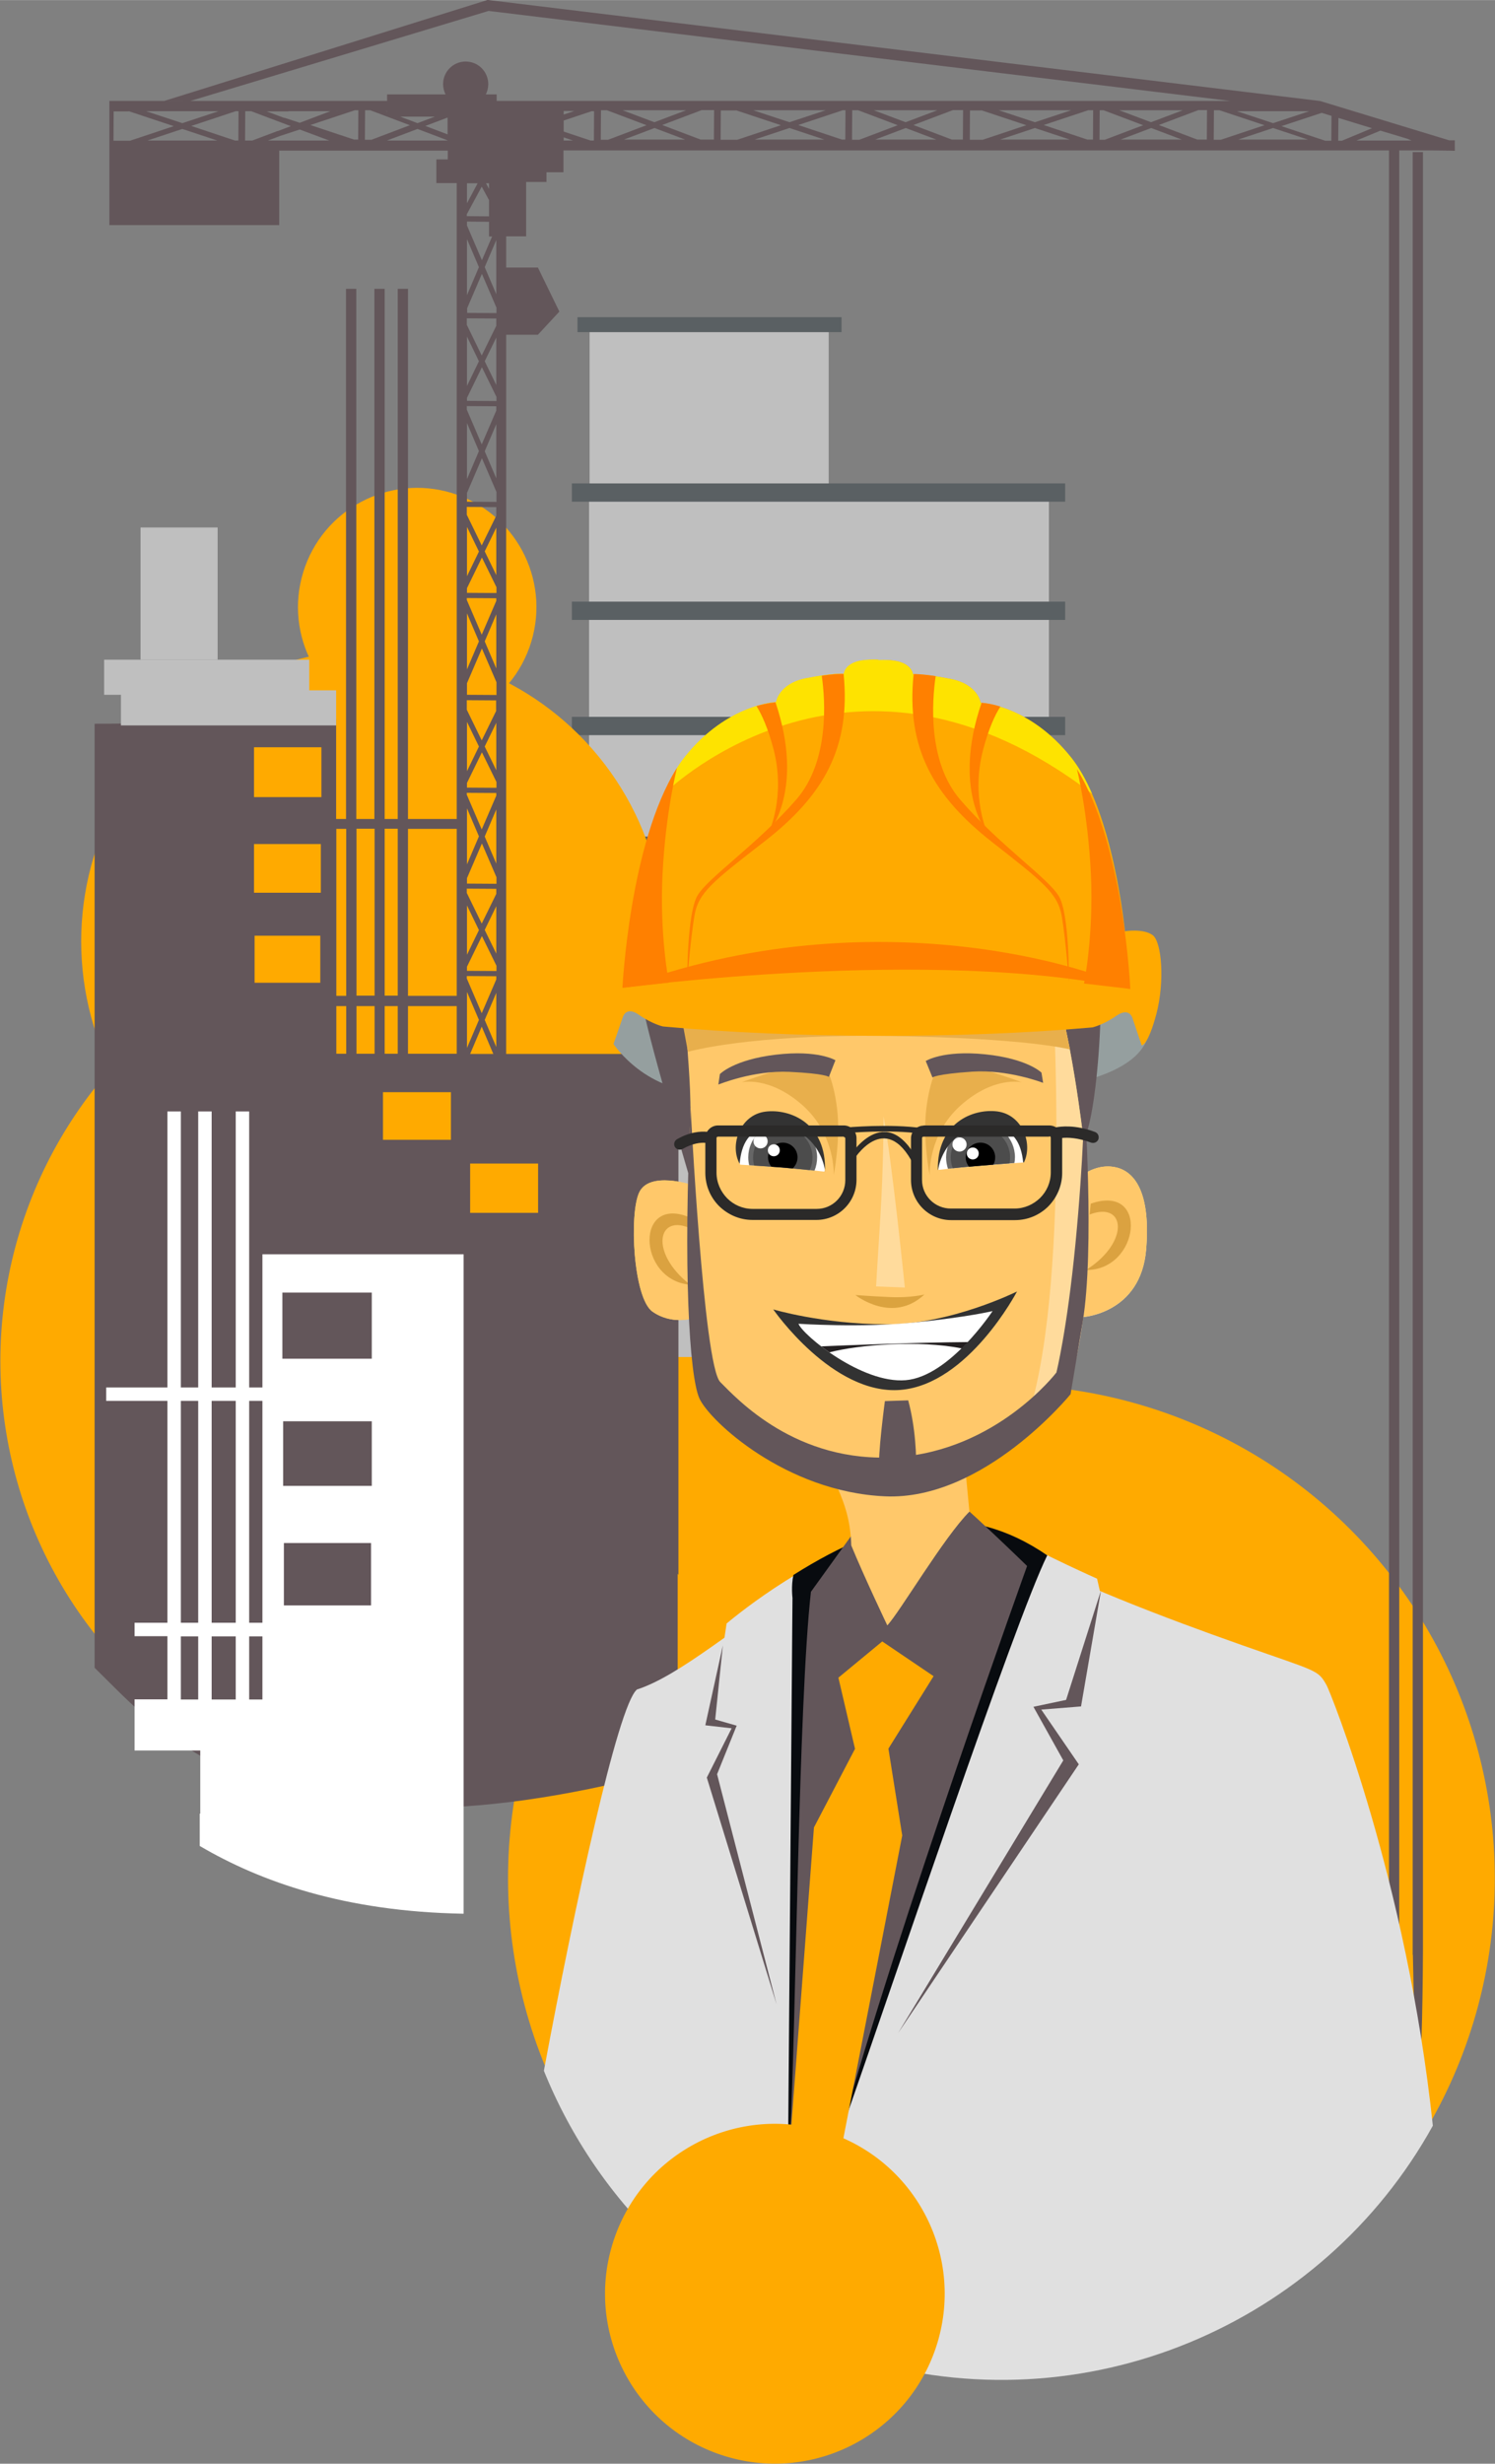 <?xml version="1.0" encoding="UTF-8"?>
<!DOCTYPE svg PUBLIC "-//W3C//DTD SVG 1.1//EN" "http://www.w3.org/Graphics/SVG/1.1/DTD/svg11.dtd">
<!-- Creator: CorelDRAW 2020 (64-Bit) -->
<svg xmlns="http://www.w3.org/2000/svg" xml:space="preserve" width="52.058mm" height="85.743mm" version="1.1" style="shape-rendering:geometricPrecision; text-rendering:geometricPrecision; image-rendering:optimizeQuality; fill-rule:evenodd; clip-rule:evenodd"
viewBox="0 0 80.1 131.92"
 xmlns:xlink="http://www.w3.org/1999/xlink"
 xmlns:xodm="http://www.corel.com/coreldraw/odm/2003">
 <rect x="0" y="0" width="80.1" height="131.92" fill="#808080" stroke="none"/>
 <defs>
  <style type="text/css">
   <![CDATA[
    .fil15 {fill:none}
    .fil8 {fill:#323232}
    .fil19 {fill:black}
    .fil5 {fill:#080B0F}
    .fil12 {fill:#231F20}
    .fil20 {fill:#333333}
    .fil18 {fill:#4C4C4C}
    .fil2 {fill:#5A6063}
    .fil3 {fill:#63565A}
    .fil17 {fill:#666666}
    .fil7 {fill:#959F9F}
    .fil1 {fill:#BFBFBF}
    .fil10 {fill:#DBA240}
    .fil13 {fill:#DBA33F}
    .fil4 {fill:#E0E0E0}
    .fil14 {fill:#E8AF4C}
    .fil21 {fill:#FEE300}
    .fil22 {fill:#FF8000}
    .fil0 {fill:#FFAA00}
    .fil6 {fill:#FFC86A}
    .fil9 {fill:#FFDB9C}
    .fil16 {fill:white}
    .fil11 {fill:white}
    .fil23 {fill:#2B2A29;fill-rule:nonzero}
   ]]>
  </style>
 </defs>
 <g id="Layer_x0020_1">
  <g id="_2532462811360">
   <circle id="_158221824" class="fil0" transform="matrix(-0.266 -0.081 -0.081 0.266 22.353 32.506)" r="22.97"/>
   <circle id="_102312040" class="fil0" transform="matrix(-0.985 -0.3 -0.3 0.985 23.672 72.873)" r="22.97"/>
   <circle id="_161466264" class="fil0" transform="matrix(-1.101 -0.335 -0.335 1.101 53.655 100.583)" r="22.97"/>
   <circle id="_161466264_0" class="fil0" transform="matrix(-0.671 -0.204 -0.204 0.671 44.359 87.809)" r="22.97"/>
   <g>
    <rect class="fil1" x="31.56" y="26.58" width="24.64" height="46.08"/>
    <path class="fil2" d="M30.64 25.88l26.43 0 0 0.98 -26.43 0 0 -0.98zm0 25.08l26.43 0 0 0.98 -26.43 0 0 -0.98zm0 -6.17l26.43 0 0 0.98 -26.43 0 0 -0.98zm0 -6.41l26.43 0 0 0.98 -26.43 0 0 -0.98zm0 -6.17l26.43 0 0 0.98 -26.43 0 0 -0.98z"/>
    <rect class="fil1" x="31.59" y="17.78" width="12.81" height="8.1"/>
    <rect class="fil2" x="30.94" y="16.98" width="14.15" height="0.8"/>
   </g>
   <circle id="_158221752" class="fil0" transform="matrix(-0.651 -0.198 -0.198 0.651 19.98 50.406)" r="22.97"/>
   <path class="fil3" d="M8.83 5.4c0.13,-0.01 1,0 1.37,0l15.98 -4.82 39.74 4.82 -39.31 0 0 -0.35 -0.58 0c0.08,-0.16 0.13,-0.35 0.13,-0.55 0,-0.67 -0.54,-1.21 -1.21,-1.21 -0.67,0 -1.21,0.54 -1.21,1.21 0,0.2 0.05,0.38 0.13,0.55l-3.13 0 0 0.35 -2.68 0 -2.24 0 -9.96 0 0 2.66 0 3.99 9.1 0 0 -3.99 3.1 0 5.93 0 0 0.47 -0.61 0 0 1.27 1.09 0 0 34.05 -2.61 0 0 -28.39 -0.55 0 0 28.39 -0.7 0 0 -28.39 -0.55 0 0 28.39 -0.97 0 0 -28.39 -0.55 0 0 28.39 -0.53 0 0 -5.37c-4.57,0 -8.71,0.27 -12.94,0.27l0 50.55c3.55,3.45 9.74,11.3 31.24,5.34l0 -10.37 0.04 0.05 0 -27.89 -9.23 0 0 -38.51 1.7 0 1.15 -1.24 -1.15 -2.36 -1.7 0 0 -1.67 1.07 0 0 -2.91 1.09 0 0 -0.52 0.91 0 0 -1.17 44.23 0 0 95.57 0.55 0 0 -95.57 1.76 0 0.8 0.01 0.03 0.01 0 -0.01 0.39 0.01c0,-0 -0.01,-0.56 0,-0.56l-0.3 0 -6.9 -2.1 -0.03 -0.01 -0.02 -0 -44.51 -5.4 -0.06 -0.01 -0.06 0.02 -17.24 5.38zm6.63 0.55l2.24 0 -1.64 0.62 -0.82 -0.27 -0.01 0.01 -0.94 -0.35 1.16 0zm2.59 0l0.03 0 -0.03 0.01 0 -0.01zm-3.18 1.06l-0.08 0.03 -0 0 -1.27 0.48 -0.39 0 0.01 -1.57 0.32 0 2.12 0.8 -0.71 0.27zm0.15 0.26l1.04 -0.34 1.58 0.59 -3.13 0 -0.15 0 0.66 -0.25zm-3.31 -1.32l-1.94 0.64 -1.94 -0.64 3.88 0zm-4.81 0l2.41 0.8 -2.34 0.78 -0.89 0 0.01 -1.57 0.81 0zm5.75 0l0.13 0 -0.01 1.57 -0.18 0 -2.34 -0.78 2.41 -0.8zm-1 1.57l-3.75 0 1.87 -0.62 1.87 0.62zm64.05 97.16c0.19,9.97 0.5,7.24 0.54,-0.21l0 -96.33 -0.55 0 0 96.53 0.01 0zm-4.88 -98.64l0.52 0.16 -0.01 1.33 -0.33 0 -2.34 -0.78 2.15 -0.71zm0.89 0.27l1.8 0.55 -1.61 0.67 -0.2 0 0.01 -1.22zm2.25 0.68l1.43 0.43 0.24 0.1 -2.95 0 1.28 -0.53zm-3.81 -1.04l-1.94 0.64 -1.94 -0.64 3.88 0zm-49.41 0l0 0.02 -0.07 -0.02 0.07 0zm0.7 0.29l1.86 0 -0.93 0.35 -0.93 -0.35zm2.54 1.28l0 -0.01 -1.61 -0.61 -1.64 0.62 3.25 0zm0 -0.33l0 -0.9 -1.19 0.45 1.19 0.45zm6.22 -1.25l0 0.19 0.57 -0.19 -0.57 0zm0 0.5l0 0.6 1.44 0.48 0.18 0 0.01 -1.57 -0.13 0 -1.5 0.5zm0 0.91l0 0.17 0.5 0 -0.5 -0.17zm-4 2.46l-0.16 0 0.16 0.3 0 -0.3zm-0.61 0l-0.57 0 0 1.07 0.57 -1.07zm0.77 2.85l-0.16 0 0 -0.79 -1.18 -0.01 0 0.21 0.8 1.86 0.55 -1.28zm-0.16 -1.07l0 -0.88 -0.39 -0.72 -0.8 1.48 0 0.1 1.18 0.01zm-1.18 1.21l0.64 1.5 -0.64 1.5 0 -3.01zm0 4.24l1.57 0.01 0 0.39 -0.78 1.59 -0.8 -1.64 0 -0.36zm1.57 -1.29l-0.62 -1.45 0.62 -1.45 0 2.9zm-1.57 0.77l0.8 -1.86 0.78 1.81 0 0.29 -1.57 -0.01 0 -0.23zm1.57 35.47l-1.57 -0.01 0 -0.22 0.8 -1.64 0.78 1.59 0 0.27zm-1.57 0.27l1.57 0.01 0 0.17 -0.78 1.81 -0.8 -1.86 0 -0.13zm1.57 -4.94l-1.57 -0.01 0 -0.29 0.8 -1.86 0.78 1.81 0 0.35zm-1.57 1.16l0.64 1.32 -0.64 1.32 0 -2.63zm0 4.63l0.64 1.5 -0.64 1.5 0 -3.01zm0.17 3.32l0.62 -1.46 0.62 1.46 -1.25 0zm1.4 -0.37l-0.62 -1.45 0.62 -1.45 0 2.9zm0 -5l-0.62 -1.27 0.62 -1.27 0 2.54zm0 -4.82l-0.62 -1.45 0.62 -1.45 0 2.9zm0 -5l-0.62 -1.27 0.62 -1.27 0 2.54zm0 -3.19l-0.78 1.59 -0.8 -1.64 0 -0.51 1.57 0.01 0 0.55zm-1.57 0.6l0.64 1.32 -0.64 1.32 0 -2.63zm0 4.63l0.64 1.5 -0.64 1.5 0 -3.01zm0 4.3l1.57 0.01 0 0.27 -0.78 1.59 -0.8 -1.64 0 -0.24zm1.57 -5.4l-1.57 -0.01 0 -0.25 0.8 -1.64 0.78 1.59 0 0.31zm-1.57 0.27l1.57 0.01 0 0.14 -0.78 1.81 -0.8 -1.86 0 -0.1zm1.57 -5.24l-1.57 -0.01 0 -0.62 0.8 -1.86 0.78 1.81 0 0.69zm0 -5.46l-1.57 -0.01 0 -0.25 0.8 -1.64 0.78 1.59 0 0.31zm-1.57 0.27l1.57 0.01 0 0.14 -0.78 1.81 -0.8 -1.86 0 -0.1zm1.57 -5.15l-1.57 -0.01 0 -0.47 0.8 -1.86 0.78 1.81 0 0.54zm-1.57 0.27l1.57 0.01 0 0.46 -0.78 1.59 -0.8 -1.64 0 -0.42zm1.57 -5.67l-1.57 -0.01 0 -0.16 0.8 -1.64 0.78 1.59 0 0.21zm-1.57 0.27l1.57 0.01 0 0.23 -0.78 1.81 -0.8 -1.86 0 -0.19zm0 -3.72l0.64 1.32 -0.64 1.32 0 -2.63zm0 4.63l0.64 1.5 -0.64 1.5 0 -3.01zm1.57 2.96l-0.62 -1.45 0.62 -1.45 0 2.9zm0 -5l-0.62 -1.27 0.62 -1.27 0 2.54zm-1.57 7.6l0.64 1.32 -0.64 1.32 0 -2.63zm0 4.63l0.64 1.5 -0.64 1.5 0 -3.01zm1.57 2.95l-0.62 -1.45 0.62 -1.45 0 2.9zm0 -5l-0.62 -1.27 0.62 -1.27 0 2.54zm-2.12 13.59l0 8.94 -2.61 0 0 -8.94 2.61 0zm0 9.49l0 2.55 -2.61 0 0 -2.55 2.61 0zm-3.16 2.55l-0.7 0 0 -2.55 0.7 0 0 2.55zm-1.24 0l-0.97 0 0 -2.55 0.97 0 0 2.55zm-1.52 0l-0.53 0 0 -2.55 0.53 0 0 2.55zm5.61 2.06l-3.64 0 0 2.55 3.64 0 0 -2.55zm4.67 3.82l-3.64 0 0 2.64 3.64 0 0 -2.64zm-10.81 -17.92l0 8.94 0.53 0 0 -8.94 -0.53 0zm-4.41 -4.37l3.61 0 0 2.67 -3.61 0 0 -2.67zm0 5.18l3.58 0 0 2.61 -3.58 0 0 -2.61zm0.03 4.91l3.52 0 0 2.52 -3.52 0 0 -2.52zm7.67 3.21l-0.7 0 0 -8.94 0.7 0 0 8.94zm-1.24 0l-0.97 0 0 -8.94 0.97 0 0 8.94zm44.6 -47.41l-0.01 1.57 -0.51 0 -2.06 -0.78 2.12 -0.8 0.46 0zm-1.3 0l-1.7 0.64 -1.7 -0.64 3.4 0zm-5.98 0l-1.94 0.64 -1.94 -0.64 3.88 0zm-4.81 0l2.41 0.8 -2.34 0.78 -0.69 0 0.01 -1.57 0.61 0zm-0.98 0l-0.01 1.57 -0.59 0 -2.06 -0.78 2.12 -0.8 0.54 0zm-1.38 0l-1.7 0.64 -1.7 -0.64 3.4 0zm-5.98 0l-1.94 0.64 -1.94 -0.64 3.88 0zm-4.81 0l2.41 0.8 -2.34 0.78 -0.89 0 0.01 -1.57 0.81 0zm-1.17 0l-0.01 1.57 -0.71 0 -2.06 -0.78 2.12 -0.8 0.66 0zm-1.5 0l-1.7 0.64 -1.7 -0.64 3.4 0zm-17.73 0l0.17 0 -0.01 1.57 -0.22 0 -2.34 -0.78 2.41 -0.8zm0.53 0l0.28 0 2.12 0.8 -2.06 0.78 -0.35 0 0.01 -1.57zm12.64 0l0.32 0 2.12 0.8 -2.06 0.78 -0.39 0 0.01 -1.57zm12.97 0l0.13 0 -0.01 1.57 -0.18 0 -2.34 -0.78 2.41 -0.8zm0.49 0l0.32 0 2.12 0.8 -2.06 0.78 -0.39 0 0.01 -1.57zm12.66 0l0.25 0 -0.01 1.57 -0.3 0 -2.34 -0.78 2.41 -0.8zm0.61 0l0.2 0 2.12 0.8 -2.06 0.78 -0.28 0 0.01 -1.57zm6.11 0l0.3 0 2.41 0.8 -2.34 0.78 -0.38 0 0.01 -1.57zm1.3 1.57l1.87 -0.62 1.87 0.62 -3.75 0zm-3.02 0l-3.28 0 1.64 -0.62 1.64 0.62zm-5.99 0l-3.75 0 1.87 -0.62 1.87 0.62zm-7.16 0l-3.28 0 1.64 -0.62 1.64 0.62zm-5.99 0l-3.75 0 1.87 -0.62 1.87 0.62zm-7.47 0l-3.28 0 1.64 -0.62 1.64 0.62z"/>
   <g>
    <g>
     <g>
      <path id="_101887472" class="fil4" d="M34.11 90.47c4.75,-1.53 12.02,-10.88 20.51,-7.39 2.51,1.55 7.87,3.58 11.93,5.01 4.06,1.43 4.06,1.31 4.53,2.15 0.19,0.34 4.29,10.41 5.69,23.58 -5.91,10.68 -18.67,16.16 -30.82,12.46 -7.95,-2.42 -13.92,-8.25 -16.81,-15.4 1.67,-8.96 3.96,-19.49 4.97,-20.4l0 0z"/>
      <path id="_104759344" class="fil4" d="M38.81 87.73l0.12 -0.8c0,0 4.21,-3.58 7.82,-4.4 3.61,-0.82 6.04,-1.07 7.6,-0.18 1.56,0.9 4.43,2.18 4.43,2.18l0.16 0.7c0,0 -7.89,0.47 -20.13,2.49z"/>
      <path id="_102313096" class="fil5" d="M42.51 84.33c5.19,-3.27 9.38,-3.94 13.6,-1.05 -1.75,3.54 -8.24,22.89 -11.15,31.17 -1.09,0 -2.8,-0.08 -2.73,-0.08l0.23 -28.81c0,0 -0.08,-0.65 0.05,-1.23z"/>
      <path id="_101887328" class="fil3" d="M43.45 85.23l3.97 -5.51c0,0 1.46,-1.3 2.83,-0.24 1.38,1.05 4.78,4.37 4.78,4.37 0,0 -6.85,19.03 -10.09,30.68 -0.99,-0 -2.08,-0.28 -2.6,-0.3 0.31,-5.72 0.43,-23 1.11,-29.01z"/>
      <path id="_101887256" class="fil0" d="M42.35 114.46l1.26 -16.61 2.2 -4.21 -0.89 -3.81 2.35 -1.94 2.75 1.86 -2.42 3.88 0.74 4.65 -3.16 16.25c-0.43,0 -1.52,-0.02 -2.82,-0.08z"/>
      <path id="_101887016" class="fil6" d="M51.35 74.72l0.59 6.22c-1.37,1.37 -3.75,5.41 -4.4,6.09 0,0 -1.24,-2.6 -1.93,-4.28 -0.08,-2.72 -1.31,-3.46 -1.31,-5.24 0,-1.78 6.16,-3.59 7.05,-2.78z"/>
      <polygon id="_102312328" class="fil3" points="38.73,88.1 37.79,92.38 39.2,92.54 37.87,95.18 41.61,107.33 38.42,95 39.47,92.4 38.32,92.07 "/>
      <polygon id="_101887400" class="fil3" points="58.99,85.16 57.92,91.37 55.79,91.54 57.8,94.47 48.12,108.86 56.97,94.26 55.37,91.39 57.12,91.02 "/>
      <path class="fil7" d="M32.87 55.9c0,0 1.81,2.75 5.2,2.54 3.39,-0.21 21.73,1.87 23.41,-2.85 1.68,-4.72 -4.21,-5.28 -11.45,-5.05 -7.24,0.22 -17.98,-0.13 -17.16,5.36z"/>
      <g>
       <path class="fil3" d="M37.06 63.44c0,0 -2.63,-8.86 -2.63,-9.76 -0,-0.9 1.93,-3.85 7.16,-6.41 5.23,-2.56 16.17,-1.17 16.99,1.63 0.82,2.8 0.26,10.79 -0.52,12.14 -0.78,1.35 -11.05,3.69 -21,2.4z"/>
       <path class="fil6" d="M36.93 60.96l0.13 2.48c0,0 -2.26,-0.75 -2.81,0.4 -0.55,1.15 -0.32,5.67 0.71,6.39 1.03,0.72 2.14,0.36 2.14,0.36 0,0 0.27,3.51 0.87,4.42 0.6,0.91 6.28,5.13 9.43,5.09 3.15,-0.04 9.49,-5.06 9.91,-6.15 0.43,-1.09 0.72,-3.44 0.72,-3.44 0,0 3.09,-0.19 3.37,-3.62 0.28,-3.42 -0.85,-4.27 -1.73,-4.41 -0.89,-0.15 -1.61,0.39 -1.61,0.39 0,0 -0,-0.73 -0.01,-1.83 -0,-0.03 -0.96,-8.26 -2.09,-9.02 -1.14,-0.77 -5.4,-3.59 -8.89,-3.06 -3.25,0.5 -8.39,2.47 -10.26,6.89 0.1,1.43 0.29,3.53 0.11,5.11z"/>
       <path class="fil8" d="M41.43 70.11c0,0 2.6,0.78 6.04,0.8 3.45,0.02 7.02,-1.76 7.02,-1.76 0,0 -2.6,4.97 -6.24,5.27 -3.64,0.3 -6.82,-4.31 -6.82,-4.31z"/>
       <path class="fil9" d="M54.92 76.3c1.3,-1.02 2.25,-1.94 2.4,-2.34 0.43,-1.09 0.72,-3.44 0.72,-3.44 0,0 3.09,-0.19 3.37,-3.62 0.28,-3.42 -0.85,-4.27 -1.73,-4.41 -0.89,-0.15 -1.61,0.39 -1.61,0.39 0,0 -0,-0.73 -0.01,-1.83 -0,-0.02 -0.74,-6.33 -1.68,-8.42 0,0 1.06,16.74 -1.46,23.68z"/>
       <path class="fil6" d="M37.06 63.44c0,0 -2.26,-0.75 -2.81,0.4 -0.55,1.15 -0.32,5.67 0.71,6.39 1.03,0.72 2.14,0.36 2.14,0.36l-0.05 -7.16zm20.95 7.31c0.02,-0.11 0.03,-0.19 0.03,-0.22 -0.01,0.07 -0.02,0.15 -0.03,0.22zm0.03 -0.24c0,0 3.09,-0.19 3.37,-3.62 0.28,-3.42 -0.85,-4.27 -1.73,-4.41 -0.77,-0.13 -1.41,0.26 -1.57,0.37 0.11,1.03 0.39,4.36 -0.07,7.67z"/>
       <path class="fil10" d="M37.07 65.81c-1.84,-0.91 -2.31,1.26 -0.09,2.98 -2.87,-0.24 -2.97,-4.95 0.08,-3.56 0,0.19 0,0.39 0,0.58z"/>
       <path class="fil10" d="M58.38 65.03c1.92,-0.74 2.18,1.47 -0.19,2.97 2.88,0.03 3.41,-4.66 0.25,-3.55 -0.02,0.19 -0.04,0.38 -0.06,0.58z"/>
       <path class="fil11" d="M42.79 70.88c0,0 3.34,0.22 6.21,-0.07 2.87,-0.29 4.18,-0.61 4.18,-0.61 0,0 -2.3,3.5 -4.65,3.7 -2.35,0.2 -5.5,-2.4 -5.75,-3.02z"/>
       <path class="fil12" d="M51.86 71.86c-0.11,0.11 -0.22,0.23 -0.33,0.34 -2.27,-0.46 -5.53,-0.2 -7.09,0.21 -0.15,-0.11 -0.3,-0.21 -0.44,-0.32 1.13,-0.05 5.06,-0.21 7.86,-0.23z"/>
       <path class="fil9" d="M44.5 79.38c1.05,0.45 2.07,0.74 2.91,0.73 2.43,-0.03 6.75,-3.02 8.8,-4.89 -0.02,0.02 -7.29,5.36 -11.71,4.16l0 0z"/>
       <g>
        <path id="_101832768" class="fil13" d="M49.53 69.31c0,0 -0.72,0.19 -1.84,0.14 -1.12,-0.05 -1.86,-0.11 -1.86,-0.11 0,0 1.98,1.58 3.7,-0.03z"/>
        <path id="_103295184" class="fil14" d="M50.32 56.96c0,0 -0.49,0.74 -0.69,2.4 -0.2,1.66 0.18,3.56 0.18,3.56 0,0 -0.11,-2.17 1.68,-3.75 1.79,-1.58 3.26,-1.22 3.26,-1.22 0,0 -3.55,-1.34 -4.43,-0.99z"/>
        <path id="_104758696" class="fil14" d="M44.16 56.96c0,0 0.49,0.74 0.69,2.4 0.2,1.66 -0.18,3.56 -0.18,3.56 0,0 0.11,-2.17 -1.68,-3.75 -1.79,-1.58 -3.26,-1.22 -3.26,-1.22 0,0 3.55,-1.34 4.43,-0.99z"/>
        <path id="_104759512" class="fil3" d="M55.89 57.98c0,0 -1.88,-0.73 -3.81,-0.6 -1.93,0.13 -2.12,0.31 -2.12,0.31l-0.36 -0.88c0,0 0.91,-0.59 3.18,-0.36 2.27,0.23 3.02,0.98 3.02,0.98l0.09 0.55z"/>
        <g>
         <path id="_103291680" class="fil15" d="M39.64 62.32l0.02 0.04c0.77,0.04 2.57,0.15 4.49,0.37l0.04 -0.03c-0.15,-3.9 -5.21,-3.78 -4.55,-0.38z"/>
         <path id="_101830608" class="fil15" d="M50.28 62.64c0.19,-3.81 5.12,-3.7 4.56,-0.4 -2.5,0.18 -3.84,0.31 -4.56,0.4z"/>
         <path id="_101830536" class="fil16" d="M39.64 62.32l0.02 0.04c0.77,0.04 2.57,0.15 4.49,0.37l0.04 -0.03c-0.15,-3.9 -5.21,-3.78 -4.55,-0.38z"/>
         <path id="_103294608" class="fil16" d="M50.28 62.64c0.19,-3.81 5.12,-3.7 4.56,-0.4 -2.5,0.18 -3.84,0.31 -4.56,0.4z"/>
         <path id="_101830296" class="fil17" d="M41.94 60.13c1.02,0 1.84,0.83 1.84,1.84 0,0.25 -0.05,0.49 -0.14,0.71 -1.4,-0.15 -2.69,-0.24 -3.5,-0.29 -0.03,-0.13 -0.05,-0.27 -0.05,-0.42 0,-1.02 0.83,-1.84 1.84,-1.84z"/>
         <path id="_102220288" class="fil17" d="M52.53 60.13c-1.02,-0 -1.84,0.83 -1.84,1.84 0,0.21 0.04,0.42 0.1,0.61 0.72,-0.08 1.84,-0.18 3.56,-0.31 0.02,-0.1 0.03,-0.2 0.03,-0.31 0,-1.02 -0.83,-1.84 -1.84,-1.84z"/>
         <path id="_103291488" class="fil18" d="M41.94 60.38c0.88,0 1.59,0.71 1.59,1.59 0,0.24 -0.05,0.47 -0.15,0.68 -1.15,-0.12 -2.21,-0.2 -2.97,-0.24 -0.04,-0.14 -0.06,-0.28 -0.06,-0.43 0,-0.88 0.71,-1.59 1.59,-1.59z"/>
         <path id="_104760976" class="fil18" d="M52.53 60.38c-0.88,0 -1.59,0.71 -1.59,1.59 -0,0.21 0.04,0.4 0.11,0.58 0.68,-0.07 1.65,-0.16 3.04,-0.26 0.02,-0.1 0.03,-0.21 0.03,-0.32 0,-0.88 -0.71,-1.59 -1.59,-1.59z"/>
         <path id="_104758888" class="fil19" d="M41.94 61.18c0.44,0 0.79,0.35 0.79,0.79 -0,0.23 -0.1,0.44 -0.26,0.59 -0.4,-0.04 -0.79,-0.07 -1.14,-0.09 -0.11,-0.14 -0.18,-0.31 -0.18,-0.5 0,-0.44 0.35,-0.79 0.79,-0.79z"/>
         <path id="_103290816" class="fil19" d="M52.53 61.18c-0.44,-0 -0.79,0.35 -0.79,0.79 0,0.19 0.07,0.36 0.18,0.5 0.37,-0.03 0.8,-0.07 1.3,-0.11 0.07,-0.12 0.1,-0.25 0.1,-0.39 0,-0.44 -0.35,-0.79 -0.79,-0.79z"/>
         <path id="_102222424" class="fil16" d="M40.75 60.73c0.21,0 0.38,0.17 0.38,0.38 0,0.21 -0.17,0.38 -0.38,0.38 -0.21,0 -0.38,-0.17 -0.38,-0.38 0,-0.21 0.17,-0.38 0.38,-0.38z"/>
         <path id="_102222496" class="fil16" d="M51.41 60.9c0.21,0 0.38,0.17 0.38,0.38 0,0.21 -0.17,0.38 -0.38,0.38 -0.21,0 -0.38,-0.17 -0.38,-0.38 0,-0.21 0.17,-0.38 0.39,-0.38z"/>
         <path id="_102223648" class="fil16" d="M41.46 61.27c0.18,0 0.32,0.14 0.32,0.32 -0,0.18 -0.14,0.32 -0.32,0.32 -0.18,0 -0.32,-0.14 -0.32,-0.32 0,-0.18 0.14,-0.32 0.32,-0.32z"/>
         <path id="_102221968" class="fil16" d="M52.12 61.44c0.18,0 0.32,0.14 0.32,0.32 0,0.18 -0.14,0.32 -0.32,0.32 -0.18,0 -0.32,-0.14 -0.32,-0.32 -0,-0.18 0.14,-0.32 0.32,-0.32z"/>
         <path id="_102222568" class="fil20" d="M44.21 62.7c-0.19,-1.27 -1.28,-2.58 -2.97,-2.37 -1.1,0.13 -1.52,0.91 -1.61,1.98 -0.55,-0.98 0.01,-2.62 1.38,-2.79 1.34,-0.17 3.28,0.64 3.19,3.19z"/>
         <path id="_102222640" class="fil20" d="M50.26 62.64c0.21,-1.26 1.3,-2.52 2.96,-2.32 1.07,0.13 1.5,0.88 1.6,1.92l0.04 -0c0.49,-0.99 -0.07,-2.55 -1.42,-2.73 -1.33,-0.17 -3.25,0.63 -3.19,3.14l0.01 -0z"/>
        </g>
        <path id="_102223072" class="fil9" d="M47.34 59.77c0,0 0,2.67 -0.17,5.35 -0.17,2.67 -0.23,3.76 -0.23,3.76l1.54 0.06c0,0 -0.68,-6.72 -1.14,-9.16z"/>
        <path id="_102223144" class="fil3" d="M38.49 58.07c0,0 1.87,-0.77 3.8,-0.68 1.93,0.09 2.12,0.27 2.12,0.27l0.35 -0.89c0,0 -0.92,-0.57 -3.19,-0.3 -2.27,0.27 -3,1.04 -3,1.04l-0.08 0.55z"/>
       </g>
      </g>
      <path class="fil14" d="M36.85 56.32c0,0 3.26,-0.96 10.76,-0.85 7.5,0.11 9.72,0.72 9.72,0.72l-0.31 -1.49 -20.45 0.06 0.29 1.57z"/>
      <path class="fil0" d="M47.06 35.34c0.18,-0.01 0.4,-0.01 0.65,0.01 1.16,0.09 1.2,0.75 1.2,0.75 0,0 0.54,-0.04 2.02,0.25 1.48,0.29 1.61,1.28 1.61,1.28 0,0 2.6,0.09 4.86,2.94 2.26,2.85 2.87,9.29 2.87,9.29 0,0 0.99,-0.16 1.49,0.21 0.49,0.37 0.65,2.48 0.2,4.21 -0.46,1.73 -0.79,1.69 -0.79,1.69l-0.49 -1.45c0,0 -0.16,-0.62 -0.87,-0.13 -0.7,0.49 -1.28,0.62 -1.28,0.62 -7.05,0.62 -15.96,0.6 -23.01,-0.05 0,0 -0.58,-0.13 -1.28,-0.62 -0.7,-0.5 -0.87,0.12 -0.87,0.12l-0.5 1.44c0,0 -0.33,0.04 -0.78,-1.69 -0.45,-1.73 -0.28,-3.84 0.22,-4.21 0.5,-0.37 1.49,-0.2 1.49,-0.2 0,0 0.63,-6.44 2.91,-9.28 2.28,-2.84 4.88,-2.92 4.88,-2.92 0,0 0.13,-0.99 1.61,-1.28 1.49,-0.29 2.02,-0.24 2.02,-0.24 0,0 0.04,-0.66 1.2,-0.74 0.25,-0.02 0.47,-0.02 0.65,-0.01z"/>
      <path class="fil21" d="M47.06 35.34c0.18,-0.01 0.4,-0.01 0.65,0.01 1.16,0.09 1.2,0.75 1.2,0.75 0,0 0.54,-0.04 2.02,0.25 1.48,0.29 1.61,1.28 1.61,1.28 0,0 2.6,0.09 4.86,2.94 0.43,0.54 0.8,1.21 1.11,1.93 -12.63,-9.69 -22.4,-0.52 -22.97,0.03 0.33,-0.76 0.71,-1.46 1.16,-2.02 2.28,-2.84 4.88,-2.92 4.88,-2.92 0,0 0.13,-0.99 1.61,-1.28 1.49,-0.29 2.02,-0.24 2.02,-0.24 0,0 0.04,-0.66 1.2,-0.74 0.25,-0.02 0.47,-0.02 0.65,-0.01z"/>
      <path class="fil22" d="M33.35 52.89c0,0 16.53,-2.23 27.21,0.06 -1.66,-0.96 -13.67,-5.11 -27.21,-0.06z"/>
      <path class="fil15" d="M33.79 49.8c0,0 -0.35,1.22 -0.44,3.09"/>
      <path class="fil22" d="M40.54 37.8c0.55,-0.16 0.93,-0.19 1.01,-0.2 1.58,4.69 -0.35,6.95 -0.35,6.95 0,0 0.9,-1.9 0.25,-4.42 -0.3,-1.15 -0.64,-1.88 -0.92,-2.33z"/>
      <path class="fil22" d="M53.6 37.83c-0.55,-0.17 -0.93,-0.2 -1.01,-0.2 -1.6,4.69 0.31,6.95 0.31,6.95 0,0 -0.89,-1.9 -0.23,-4.42 0.3,-1.15 0.64,-1.88 0.93,-2.33z"/>
      <path class="fil22" d="M44.02 36.18c0.79,-0.12 1.13,-0.1 1.18,-0.1 0.39,3.93 -1.05,6.5 -4.25,8.98 -2.76,2.14 -3.53,2.73 -3.74,3.96 -0.21,1.23 -0.39,3.5 -0.39,3.5 0,0 -0.02,-3.6 0.55,-4.57 0.57,-0.97 3.21,-2.74 5.31,-5.16 1.76,-2.04 1.54,-5.28 1.35,-6.6z"/>
      <path class="fil22" d="M50.13 36.2c-0.79,-0.12 -1.13,-0.11 -1.18,-0.11 -0.4,3.93 1.02,6.5 4.21,9 2.75,2.15 3.52,2.75 3.73,3.98 0.21,1.23 0.38,3.5 0.38,3.5 0,0 0.04,-3.6 -0.53,-4.57 -0.56,-0.97 -3.2,-2.75 -5.29,-5.18 -1.76,-2.04 -1.51,-5.28 -1.32,-6.61z"/>
      <path class="fil22" d="M36.27 41.13c0,0 -0.6,2.31 -0.77,5.63 -0.17,3.32 0.34,5.85 0.34,5.85l-2.49 0.28c0,0 0.38,-7.74 2.91,-11.76z"/>
      <path class="fil22" d="M57.7 41.18c0,0 0.59,2.31 0.75,5.63 0.15,3.32 -0.37,5.85 -0.37,5.85l2.48 0.29c0,0 -0.35,-7.74 -2.86,-11.77z"/>
     </g>
     <path class="fil3" d="M37 59.25c0,0 0.69,13.85 1.59,14.75 0.89,0.89 4.07,4.38 9.45,4.02 5.38,-0.36 8.56,-4.53 8.56,-4.53 0,0 0.57,-2.26 1.02,-6.89 0.45,-4.63 0.48,-7.75 0.48,-7.75 0,0 0.56,8.03 -0.09,11.92 -0.65,3.88 -0.65,3.88 -0.65,3.88 0,0 -4.64,5.71 -9.95,5.47 -5.31,-0.24 -9.4,-4.04 -9.94,-5.25 -0.54,-1.21 -0.88,-6.99 -0.46,-15.61z"/>
     <path class="fil3" d="M47.41 75.03c0,0 -0.4,2.97 -0.3,3.69 0.1,0.72 1.77,0.06 1.97,0.06 0.03,-0.76 -0.02,-2.32 -0.42,-3.8l-1.25 0.04z"/>
    </g>
    <path class="fil23" d="M56.22 60.86l-6.74 0c-0.02,0 -0.04,0.01 -0.06,0.02 -0.01,0.01 -0.02,0.04 -0.02,0.06l0 2.23c0,0.43 0.17,0.81 0.45,1.09l0 0c0.28,0.28 0.67,0.45 1.09,0.45l3.42 0c0.53,0 1.01,-0.22 1.37,-0.57 0.35,-0.35 0.57,-0.83 0.57,-1.37l0 -1.85c0,-0.02 -0.01,-0.04 -0.02,-0.06 -0.01,-0.01 -0.04,-0.02 -0.06,-0.02zm-6.74 -0.6l6.74 0c0.13,0 0.26,0.04 0.36,0.1 0.22,-0.04 1.01,-0.16 2.09,0.25 0.16,0.06 0.23,0.23 0.18,0.39 -0.06,0.16 -0.23,0.23 -0.39,0.18 -0.72,-0.27 -1.27,-0.28 -1.55,-0.25l0 1.87c0,0.7 -0.29,1.33 -0.74,1.79 -0.46,0.46 -1.09,0.74 -1.79,0.74l-3.42 0c-0.59,0 -1.13,-0.24 -1.52,-0.63l-0 -0c-0.39,-0.39 -0.63,-0.93 -0.63,-1.52l0 -2.23c0,-0.19 0.08,-0.36 0.2,-0.48l0 -0c0.12,-0.12 0.29,-0.2 0.48,-0.2zm-11.01 0l6.74 0c0.19,0 0.36,0.08 0.48,0.2l0 0c0.12,0.12 0.2,0.29 0.2,0.48l0 2.23c0,0.59 -0.24,1.13 -0.63,1.52l-0 0c-0.39,0.39 -0.93,0.63 -1.52,0.63l-3.42 0c-0.7,0 -1.33,-0.29 -1.79,-0.74l-0 -0c-0.46,-0.46 -0.74,-1.09 -0.74,-1.79l0 -1.6c-0.24,-0.02 -0.68,0.02 -1.22,0.33 -0.14,0.08 -0.33,0.03 -0.41,-0.11 -0.08,-0.14 -0.03,-0.33 0.11,-0.41 0.69,-0.4 1.28,-0.43 1.61,-0.4 0.03,-0.05 0.07,-0.1 0.11,-0.14l0 -0c0.12,-0.12 0.29,-0.2 0.48,-0.2zm6.74 0.6l-6.74 0c-0.02,0 -0.04,0.01 -0.06,0.02 -0.01,0.01 -0.02,0.04 -0.02,0.06l0 1.85c0,0.53 0.22,1.01 0.57,1.37 0.35,0.35 0.83,0.57 1.37,0.57l3.42 0c0.43,0 0.81,-0.17 1.09,-0.45l0 -0c0.28,-0.28 0.45,-0.67 0.45,-1.09l0 -2.23c0,-0.02 -0.01,-0.04 -0.02,-0.06 -0.01,-0.01 -0.04,-0.02 -0.06,-0.02z"/>
    <path class="fil23" d="M45.73 62.14c-0.04,0.07 -0.14,0.09 -0.21,0.05 -0.07,-0.04 -0.09,-0.14 -0.05,-0.21 0.01,-0.01 1.98,-3.26 3.76,0.27 0.04,0.07 0.01,0.16 -0.07,0.2 -0.07,0.04 -0.16,0.01 -0.2,-0.07 -1.54,-3.05 -3.24,-0.26 -3.24,-0.25z"/>
    <path class="fil23" d="M45.34 60.67c-0.08,0.01 -0.16,-0.05 -0.16,-0.14 -0.01,-0.08 0.05,-0.16 0.14,-0.16 0.01,-0 2.37,-0.22 4.12,0.04 0.08,0.01 0.14,0.09 0.13,0.17 -0.01,0.08 -0.09,0.14 -0.17,0.13 -1.72,-0.26 -4.04,-0.04 -4.05,-0.04z"/>
   </g>
   <circle id="_158221824_1" class="fil0" transform="matrix(-0.379 -0.115 -0.115 0.379 41.516 122.818)" r="22.97"/>
   <path class="fil16" d="M10.7 98.84c3.23,1.9 7.74,3.52 14.14,3.63l0 -35.31 -10.78 0 0 7.13 -0.71 0 0 -14.78 -0.72 0 0 14.78 -1.29 0 0 -14.78 -0.72 0 0 14.78 -0.93 0 0 -14.78 -0.72 0 0 14.78 -3.28 0 0 0.72 3.28 0 0 11.88 -1.76 0 0 0.72 1.76 0 0 3.38 -1.76 0 0 2.74 3.52 0 0 3.38 -0.03 0 0 1.71zm-1.01 -7.84l0.93 0 0 -3.38 -0.93 0 0 3.38zm1.65 0l1.29 0 0 -3.38 -1.29 0 0 3.38zm2.01 0l0.71 0 0 -3.38 -0.71 0 0 3.38zm0.71 -15.99l0 11.88 -0.71 0 0 -11.88 0.71 0zm5.86 -5.8l-4.79 0 0 3.54 4.79 0 0 -3.54zm0 6.89l-4.75 0 0 3.46 4.75 0 0 -3.46zm-0.04 6.52l-4.67 0 0 3.34 4.67 0 0 -3.34zm-10.19 4.27l0.93 0 0 -11.88 -0.93 0 0 11.88zm1.65 0l1.29 0 0 -11.88 -1.29 0 0 11.88z"/>
   <rect class="fil1" x="6.48" y="36.96" width="11.53" height="1.88"/>
   <rect class="fil1" x="5.58" y="35.32" width="10.99" height="1.88"/>
   <rect class="fil1" x="7.53" y="28.24" width="4.13" height="7.08"/>
  </g>
 </g>
</svg>
